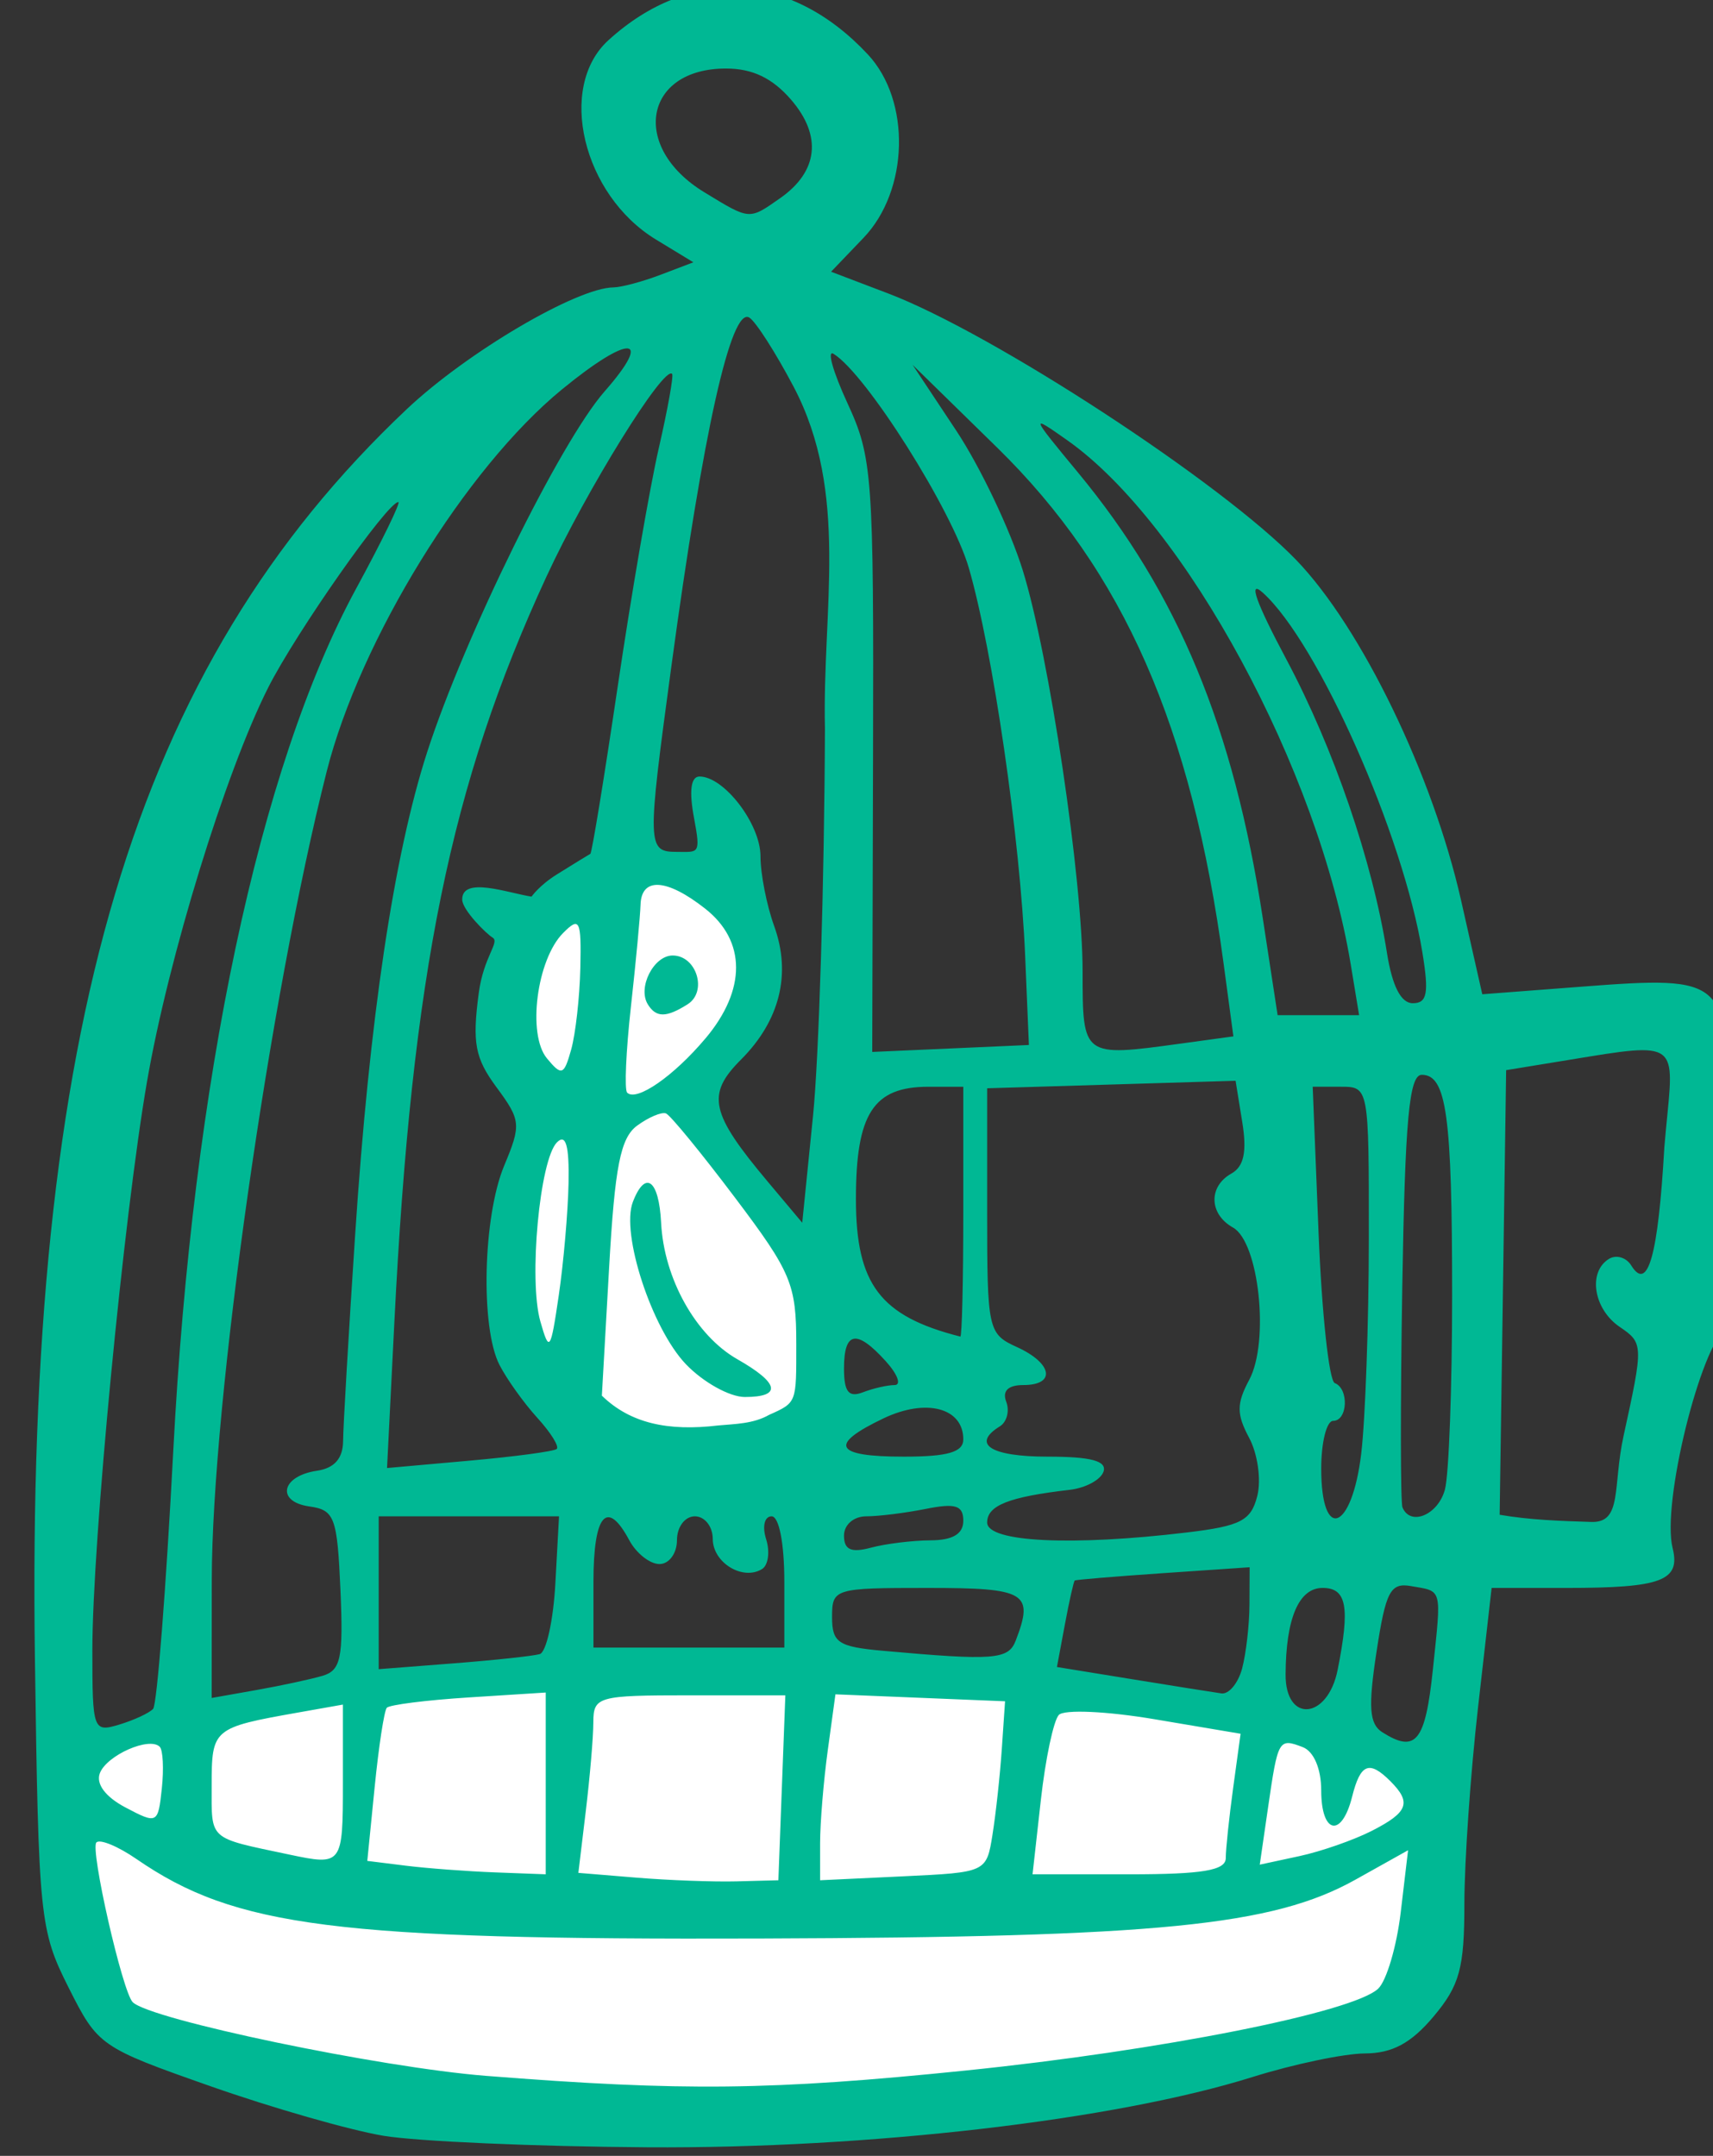 <?xml version="1.0" ?><svg height="176.187mm" viewBox="0 0 140.017 176.187" width="140.017mm" xmlns="http://www.w3.org/2000/svg">
    <rect x="0" y="0" width="140.017" height="176.187" fill="#333333" stroke="none"/>
    <path d="m 11666.873,2235.67 c -16.924,-0.791 -32.667,9.404 -41.527,28.562 -8.574,24.506 9.67,46.295 9.67,46.295 0,0 -24.624,41.852 -3.498,76.049 21.125,34.197 72.429,36.295 72.429,36.295 l 25.584,-48.641 -51.236,-70.678 c 0,0 9.055,-2.037 17.629,-20.309 8.573,-18.271 3.908,-37.901 -17.217,-45.246 -3.961,-1.377 -7.928,-2.146 -11.834,-2.328 z m 32.492,249.061 c -49.184,0.471 -101.557,3.973 -132.623,9.08 -49.705,8.171 -79.088,16.151 -76.707,30.27 0,0 -1.383,26.086 2.918,51.096 4.301,25.01 67.276,42.826 160.203,44.574 92.927,1.748 166.349,-11.227 214.348,-20.236 47.999,-9.009 40.934,-20.439 44.467,-49.281 3.533,-28.842 0.229,-32.808 -14.516,-39.06 -14.745,-6.253 -59.827,-17.816 -118.293,-23.707 -21.924,-2.209 -50.286,-3.017 -79.797,-2.734 z" fill="#FFFFFF" transform="translate(-25.669,48.627) matrix(0.265,0,0,0.265,-1760.104,570.66) translate(-4730.569,-4305.399)"/>
    <path d="m 6857.01,-1678.278 c -10.341,-1.73 -34.353,-8.611 -53.358,-15.292 -34.002,-11.953 -34.703,-12.441 -43.756,-30.464 -8.873,-17.669 -9.24,-21.265 -10.364,-101.645 -2.719,-194.348 30.401,-305.527 114.706,-385.072 18.555,-17.51 52.436,-37.458 63.777,-37.551 2.396,-0.028 8.917,-1.769 14.49,-3.888 l 10.132,-3.852 -11.553,-7.025 c -22.601,-13.744 -30.539,-46.995 -14.669,-61.448 25.182,-22.938 56.112,-21.249 80.038,4.371 13.341,14.286 12.685,41.925 -1.344,56.568 l -10.002,10.441 17.63,6.71 c 32.341,12.307 103.017,58.477 125.892,82.24 20.084,20.863 42.061,66.254 50.794,104.9 l 6.544,28.977 30.536,-2.332 c 44.912,-3.43 45.699,-2.685 44.493,42.218 -0.66,24.543 0.455,37.995 3.395,40.933 6.566,6.566 5.28,16.102 -2.934,21.775 -8.161,5.635 -20.197,54.486 -16.791,68.144 2.525,10.132 -3.337,12.344 -32.719,12.344 h -23.098 l -4.2,36.931 c -2.31,20.312 -4.201,47.508 -4.201,60.436 0,19.919 -1.452,25.233 -9.527,34.827 -6.908,8.212 -12.721,11.335 -21.158,11.37 -6.398,0.028 -22.019,3.303 -34.715,7.283 -42.393,13.29 -118.385,22.107 -186.674,21.659 -34.408,-0.226 -71.019,-1.826 -81.363,-3.556 z m 179.766,-20.135 c 59.858,-6.12 119.367,-17.934 127.084,-25.227 2.578,-2.439 5.708,-13.041 6.955,-23.561 l 2.266,-19.127 -16.215,9.062 c -25.51,14.258 -60.87,17.757 -183.533,18.161 -130.992,0.431 -162,-3.52 -192.489,-24.528 -5.683,-3.915 -11.239,-6.212 -12.345,-5.104 -1.998,1.997 8.031,46.086 11.203,49.259 5.365,5.364 76.254,20.145 108.993,22.725 60.854,4.795 87.921,4.492 148.082,-1.659 z m -56.849,-87.177 1.076,-28.519 h -29.595 c -28.229,0 -29.598,0.382 -29.628,8.28 0,4.554 -1.062,16.874 -2.324,27.378 l -2.296,19.098 17.967,1.481 c 9.88,0.814 23.76,1.328 30.845,1.141 l 12.88,-0.339 1.074,-28.519 z m 64.972,14.422 c 1.03,-6.414 2.321,-18.286 2.87,-26.382 l 1.002,-14.72 -26.159,-1.071 -26.159,-1.071 -2.36,17.224 c -1.3,9.473 -2.365,22.375 -2.371,28.67 v 11.446 l 25.656,-1.217 c 25.642,-1.217 25.656,-1.223 27.525,-12.88 z m -137.804,-15.771 v -28.028 l -23.78,1.514 c -13.076,0.833 -24.436,2.268 -25.245,3.189 -0.806,0.921 -2.49,11.922 -3.74,24.447 l -2.274,22.772 11.879,1.478 c 6.533,0.813 18.917,1.743 27.519,2.067 l 15.64,0.589 z m 209.755,23.022 c 0,-2.753 1.027,-12.506 2.283,-21.672 l 2.285,-16.666 -26.548,-4.478 c -14.675,-2.475 -27.875,-3.069 -29.512,-1.327 -1.628,1.733 -4.121,13.501 -5.536,26.15 l -2.572,23 h 29.799 c 22.678,0 29.802,-1.197 29.802,-5.006 z m -272.315,-23.003 v -24.329 l -13.8,2.446 c -26.305,4.662 -26.68,4.978 -26.68,22.471 0,17.15 -1.286,16.001 23.92,21.332 16.344,3.457 16.56,3.173 16.56,-21.919 z m 317.393,14.591 c 11.172,-5.71 12.29,-8.7 5.705,-15.286 -6.544,-6.543 -9.248,-5.448 -11.815,4.784 -3.215,12.813 -9.53,11.518 -9.53,-1.956 0,-6.66 -2.288,-12.033 -5.677,-13.334 -7.43,-2.851 -7.659,-2.459 -10.689,18.403 l -2.589,17.833 12.238,-2.637 c 6.731,-1.45 16.791,-4.964 22.358,-7.808 z m -373.894,-25.911 c -3.193,-3.192 -16.339,2.606 -18.464,8.142 -1.275,3.322 1.72,7.317 7.94,10.598 9.756,5.144 10.013,5.01 11.167,-5.826 0.649,-6.1 0.359,-11.912 -0.643,-12.914 z m 392.698,-23.836 c 2.663,-25.504 3.058,-24.012 -6.792,-25.723 -6.323,-1.098 -7.753,1.644 -10.598,20.297 -2.6,17.049 -2.225,22.241 1.788,24.783 10.347,6.554 13.273,2.925 15.602,-19.357 z m -394.74,12.152 c 1.198,-1.291 3.996,-37.122 6.221,-79.625 5.975,-114.17 26.476,-210.802 56.41,-265.874 7.976,-14.674 13.83,-26.679 13.01,-26.679 -3.34,0 -31.571,40.244 -40.149,57.229 -13.181,26.111 -30.762,83.263 -37.37,121.492 -7.203,41.673 -16.858,142.122 -16.858,175.39 0,24.646 0.248,25.341 8.28,22.915 4.554,-1.376 9.259,-3.557 10.454,-4.848 z m 365.358,-12.006 c 3.886,-19.44 2.815,-25.299 -4.631,-25.299 -7.333,0 -11.332,9.343 -11.418,26.679 -0.082,15.083 12.98,13.96 16.049,-1.38 z m -313.093,1.805 c 5.644,-1.661 6.444,-5.504 5.52,-26.483 -0.988,-22.453 -1.802,-24.643 -9.574,-25.744 -10.375,-1.471 -8.691,-9.389 2.34,-11.012 5.376,-0.791 8.012,-3.802 8.051,-9.2 0.028,-4.413 1.692,-32.863 3.693,-63.222 4.397,-66.753 11.945,-117.393 22.248,-149.23 11.523,-35.603 41.073,-95.666 54.71,-111.199 15.284,-17.408 7.775,-17.762 -13.148,-0.619 -29.691,24.331 -62.256,77.201 -72.553,117.794 -17.6,69.388 -35.413,194.706 -35.457,249.461 l -0.028,36.289 13.8,-2.446 c 7.59,-1.345 16.772,-3.32 20.401,-4.389 z m 283.633,-2.264 c 1.22,-4.554 2.241,-13.441 2.269,-19.748 l 0.056,-11.468 -26.678,1.824 c -14.675,1.003 -26.945,2.024 -27.271,2.268 -0.326,0.246 -1.695,6.346 -3.042,13.56 l -2.451,13.115 23.283,3.779 c 12.803,2.079 25.157,4.043 27.45,4.364 2.293,0.322 5.169,-3.141 6.389,-7.695 z m -216.636,-4.429 c 2.023,-0.591 4.19,-10.393 4.811,-21.782 l 1.132,-20.708 h -27.812 -27.809 v 23.57 23.57 l 22.999,-1.788 c 12.652,-0.983 24.657,-2.272 26.68,-2.862 z m 146.804,-4.152 c 5.683,-14.811 3.262,-16.258 -27.207,-16.258 -28.764,0 -29.438,0.207 -29.438,8.988 0,7.9 1.893,9.159 15.638,10.397 34.27,3.086 38.752,2.744 41.007,-3.127 z m -71.366,-18.099 c 0,-11.891 -1.62,-20.239 -3.927,-20.239 -2.194,0 -2.942,3.109 -1.689,7.05 1.231,3.878 0.662,8.023 -1.261,9.212 -5.956,3.681 -15.202,-1.972 -15.202,-9.296 0,-3.831 -2.484,-6.966 -5.52,-6.966 -3.066,0 -5.52,3.271 -5.52,7.36 0,4.048 -2.426,7.36 -5.39,7.36 -2.964,0 -7.162,-3.312 -9.329,-7.36 -6.878,-12.852 -11.04,-7.997 -11.04,12.88 v 20.239 h 29.44 29.438 z m 45.081,-12.83 c 6.867,-0.033 10.118,-1.972 10.118,-6.03 0,-4.735 -2.393,-5.501 -11.498,-3.68 -6.326,1.265 -14.605,2.3 -18.4,2.3 -3.9,0 -6.9,2.585 -6.9,5.949 0,4.374 2.191,5.362 8.28,3.73 4.554,-1.22 12.834,-2.241 18.401,-2.269 z m 79.177,-2.442 c 16.551,-1.988 19.709,-3.637 21.63,-11.291 1.239,-4.93 0.11,-12.976 -2.523,-17.88 -3.911,-7.312 -3.905,-10.532 0.028,-17.895 6.295,-11.762 3.019,-42.465 -5.012,-46.959 -7.391,-4.137 -7.64,-12.647 -0.486,-16.65 3.856,-2.158 4.827,-6.729 3.356,-15.822 l -2.067,-12.788 -38.316,1.157 -38.313,1.157 v 37.811 c 0,36.762 0.248,37.928 9.199,42.004 10.985,5.005 12.105,11.709 1.957,11.709 -4.695,0 -6.549,1.812 -5.269,5.148 1.085,2.831 0.193,6.241 -1.957,7.577 -8.901,5.502 -2.818,9.355 14.777,9.355 13.319,0 18.268,1.325 17.192,4.6 -0.833,2.53 -5.525,5.063 -10.427,5.63 -18.781,2.171 -25.471,4.819 -25.471,10.079 0,6.048 26.054,7.34 61.699,3.058 z m 134.605,-29.808 c 6.138,-28.041 6.119,-28.604 -1.192,-33.568 -8.073,-5.482 -9.897,-16.915 -3.345,-20.965 2.252,-1.391 5.357,-0.484 6.9,2.016 5.128,8.293 8.302,-3.062 10.209,-36.495 2.555,-30.641 6.5,-32.784 -23.487,-27.881 l -25.311,4.14 -0.999,68.557 -1.002,68.557 c 9.353,1.607 18.792,1.918 28.233,2.215 9.714,0.348 6.561,-10.89 9.995,-26.576 z m -80.93,5.52 c 1.275,-10.626 2.335,-40.433 2.352,-66.238 0.028,-46.843 0,-46.919 -8.641,-46.919 h -8.674 l 1.808,45.079 c 0.994,24.794 3.243,45.631 4.995,46.306 4.43,1.706 4.01,11.653 -0.494,11.653 -2.026,0 -3.682,6.624 -3.682,14.72 0,22.818 9.467,19.288 12.337,-4.6 z m 25.825,11.04 c 1.22,-4.554 2.219,-31.463 2.219,-59.799 0,-55.598 -1.717,-68.078 -9.364,-68.078 -3.892,0 -5.155,13.746 -6.011,65.318 -0.596,35.925 -0.574,66.561 0.056,68.079 2.445,5.932 11.001,2.328 13.104,-5.52 z m -273.968,-12.488 c 0.853,-0.738 -1.838,-5.06 -5.981,-9.606 -4.14,-4.546 -9.389,-11.882 -11.666,-16.303 -5.92,-11.493 -5.109,-45.78 1.452,-61.483 5.271,-12.616 5.136,-13.996 -2.349,-24.119 -6.665,-9.017 -7.546,-13.681 -5.5,-29.114 1.493,-11.248 6.578,-15.65 4.268,-17.076 -2.073,-1.281 -9.317,-8.54 -9.371,-11.692 -0.125,-7.304 14.014,-2.112 21.377,-0.942 0,0 2.375,-3.464 7.846,-6.874 5.18,-3.228 9.812,-6.076 10.294,-6.327 0.483,-0.251 4.289,-23.522 8.457,-51.713 4.17,-28.19 9.856,-61.181 12.638,-73.313 2.782,-12.132 4.637,-22.479 4.123,-22.994 -2.6,-2.599 -26.448,35.89 -38.788,62.602 -29.587,64.038 -41.482,122.364 -46.877,229.838 l -2.258,44.992 25.394,-2.267 c 13.968,-1.247 26.092,-2.87 26.943,-3.608 z m 125.409,-2.969 c 0,-9.73 -11.456,-12.744 -24.608,-6.473 -17.109,8.159 -15.191,11.81 6.21,11.81 13.62,0 18.398,-1.386 18.398,-5.337 z m -59.891,-7.556 c 8.615,-3.847 8.374,-3.677 8.374,-21.871 0,-18.413 -1.537,-22.082 -18.875,-45.079 -10.38,-13.769 -19.968,-25.471 -21.307,-26.004 -1.341,-0.533 -5.338,1.153 -8.884,3.746 -5.167,3.778 -6.891,12.524 -8.675,44.002 l -2.224,39.287 c 8.762,8.521 20.355,11.043 35.888,9.19 5.259,-0.485 10.801,-0.487 15.704,-3.271 z m -25.681,-15.626 c -10.524,-11.014 -20.092,-40.287 -16.353,-50.031 3.839,-10 8.045,-6.895 8.719,6.435 0.872,17.213 10.692,34.775 23.526,42.077 12.963,7.375 13.803,11.639 2.291,11.639 -4.681,0 -12.861,-4.554 -18.183,-10.12 z m 64.365,6.44 c 2.172,0 0.952,-3.312 -2.71,-7.36 -8.989,-9.933 -12.88,-9.258 -12.88,2.234 0,7.236 1.43,9.045 5.821,7.36 3.201,-1.228 7.598,-2.234 9.77,-2.234 z m -100.55,-62.374 c 0.221,-11.511 -0.836,-15.22 -3.571,-12.484 -5.332,5.332 -8.779,42.408 -5.133,55.212 2.765,9.719 3.163,9.165 5.677,-7.953 1.488,-10.12 2.848,-25.768 3.028,-34.775 z m 121.757,9.016 v -38.639 h -10.775 c -16.996,0 -22.344,8.296 -22.344,34.651 0,26.28 7.479,36.126 32.2,42.394 0.505,0.127 0.919,-17.154 0.919,-38.406 z m -42.674,-149.036 c -0.875,-36.777 7.641,-72.662 -9.693,-105.537 -5.528,-10.482 -11.661,-20.054 -13.629,-21.27 -5.614,-3.469 -14.247,35.15 -24.058,107.615 -7.513,55.477 -7.521,57.158 1.76,57.158 6.607,0 7.375,0.944 5.253,-10.366 -1.584,-8.443 -1.007,-12.88 1.675,-12.88 7.595,0 18.809,14.653 18.809,24.578 0,5.422 1.896,15.108 4.217,21.524 5.346,14.786 1.764,29.209 -10.242,41.213 -10.75,10.752 -9.48,16.503 8.332,37.707 l 10.571,12.586 3.326,-32.925 c 1.827,-18.109 3.483,-71.841 3.679,-119.403 z m -36.84,95.478 c 12.602,-14.977 12.566,-30.051 -0.11,-40.012 -11.848,-9.32 -19.681,-9.787 -19.932,-1.187 -0.11,3.542 -1.438,17.665 -2.961,31.384 -1.526,13.719 -2.051,25.667 -1.167,26.55 2.873,2.874 14.349,-5.074 24.16,-16.734 z m -17.799,-10.508 c -3.204,-5.186 1.819,-15.052 7.664,-15.052 7.383,0 10.805,11.123 4.628,15.035 -6.596,4.175 -9.72,4.18 -12.293,0.028 z m -20.81,-11.241 c 0.328,-14.763 -0.221,-15.856 -5.277,-10.785 -8.164,8.163 -11.161,31.305 -5.017,38.71 4.551,5.482 5.238,5.231 7.471,-2.729 1.349,-4.822 2.622,-16.161 2.823,-25.196 z m 137.196,-3.811 c -1.515,-35.873 -9.98,-94.098 -17.379,-119.556 -5.213,-17.937 -31.665,-59.786 -41.714,-65.995 -2.109,-1.304 -0.166,5.551 4.294,15.232 7.714,16.711 8.114,22.223 7.885,108.833 l -0.248,91.231 24.16,-1.073 24.163,-1.073 z m 47.827,27.19 16.408,-2.249 -3.039,-22.59 c -9.812,-72.943 -30.856,-120.847 -69.865,-159.021 l -26.04,-25.486 13.43,20.239 c 7.386,11.132 16.626,30.526 20.534,43.098 8.189,26.345 18.472,95.292 18.472,123.851 0,26.274 0,26.282 30.1,22.157 z m 52.604,-24.43 c -9.9,-59.997 -50.971,-135.95 -87.404,-161.639 -11.561,-8.152 -11.479,-7.901 3.282,9.939 30.853,37.292 47.987,78.609 56.993,137.448 l 4.576,29.891 h 12.569 12.566 z m 22.104,-3.68 c -5.95,-36.421 -32.156,-95.522 -49.188,-110.935 -4.697,-4.25 -2.211,2.82 7.206,20.484 14.636,27.465 26.589,62.305 31.03,90.451 1.634,10.352 4.333,15.64 7.987,15.64 4.441,0 5.02,-3.055 2.964,-15.64 z m -198.086,-232.642 c 11.724,-8.211 12.955,-19.202 3.395,-30.315 -5.757,-6.693 -11.937,-9.663 -20.109,-9.663 -25.295,0 -29.578,24.205 -6.748,38.126 14.219,8.669 13.78,8.635 23.462,1.852 z" fill="#00B894" transform="translate(-25.669,48.627) matrix(0.265,0,0,0.265,-1760.104,570.66)"/>
</svg>
